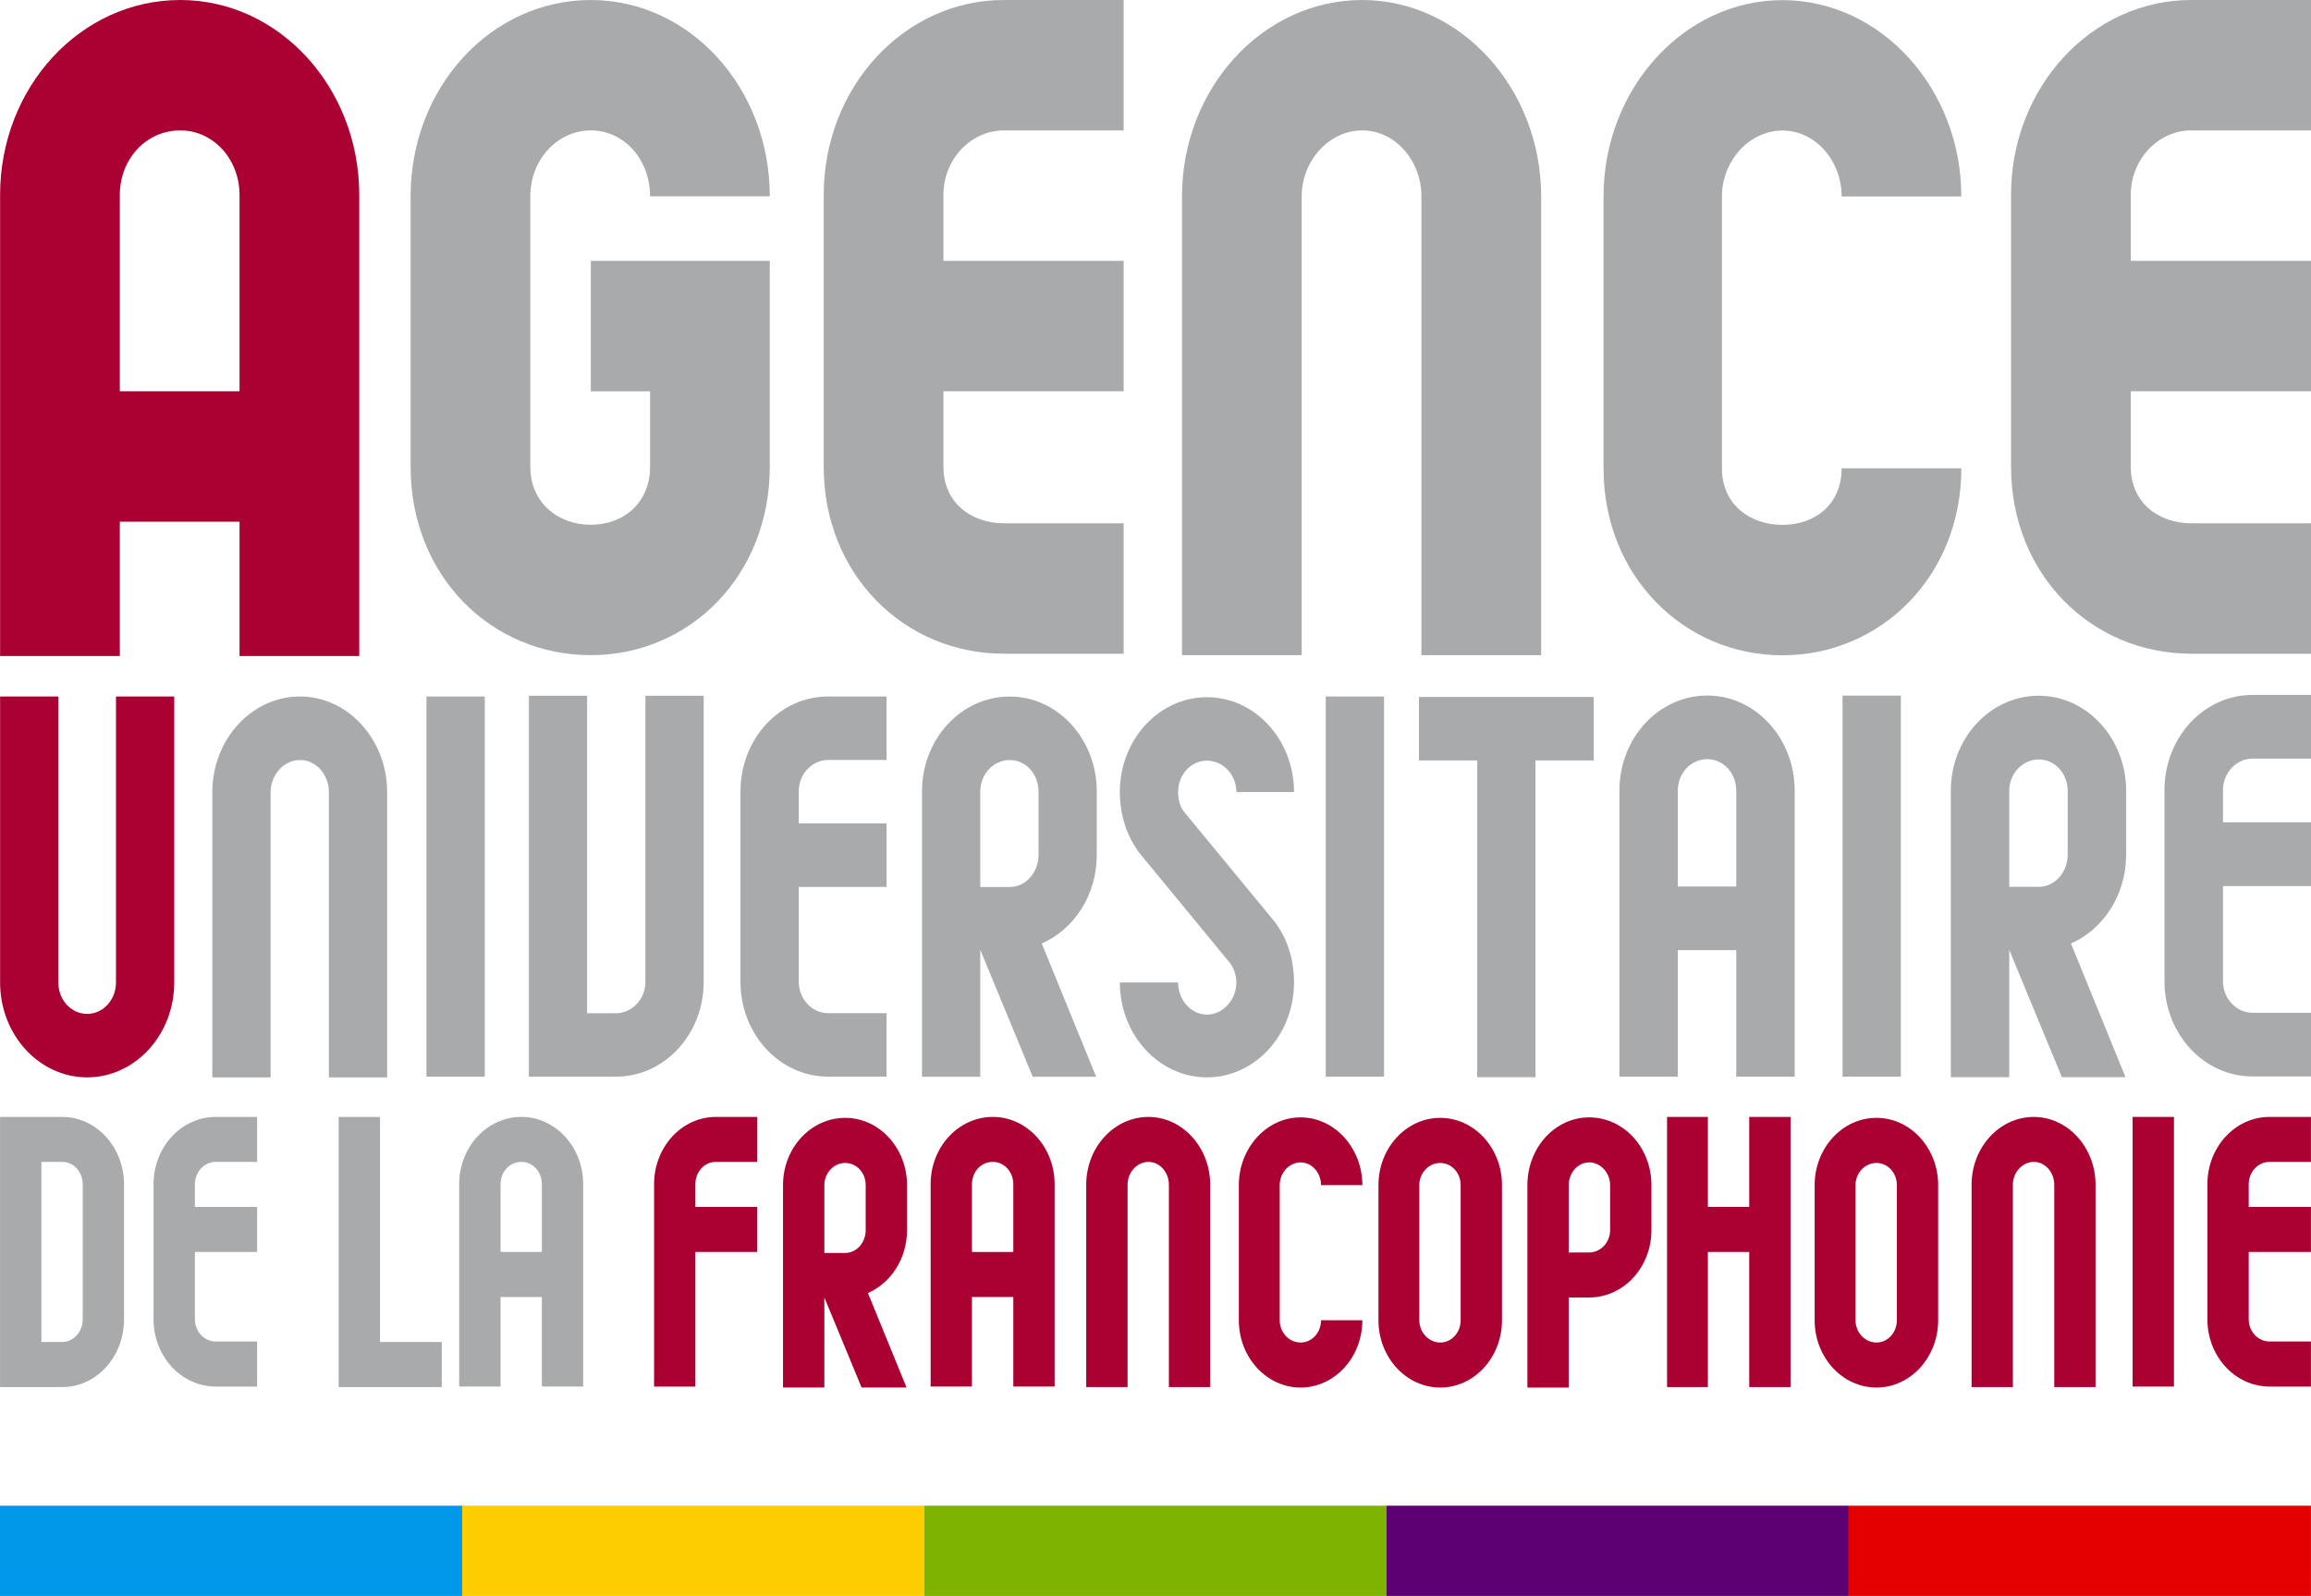<?xml version="1.0" encoding="UTF-8" standalone="no"?>
<svg
   xmlns:dc="http://purl.org/dc/elements/1.1/"
   xmlns:cc="http://creativecommons.org/ns#"
   xmlns:rdf="http://www.w3.org/1999/02/22-rdf-syntax-ns#"
   xmlns:svg="http://www.w3.org/2000/svg"
   xmlns="http://www.w3.org/2000/svg"
   xmlns:sodipodi="http://sodipodi.sourceforge.net/DTD/sodipodi-0.dtd"
   xmlns:inkscape="http://www.inkscape.org/namespaces/inkscape"
   version="1.1"
   width="217.719"
   height="150.393"
   viewBox="0 0 217.719 150.393"
   id="svg2"
   inkscape:version="0.48.5 r10040"
   sodipodi:docname="auf-menu-logo.svg">
  <defs
     id="defs95" />
  <sodipodi:namedview
     pagecolor="#ffffff"
     bordercolor="#666666"
     borderopacity="1"
     objecttolerance="10"
     gridtolerance="10"
     guidetolerance="10"
     inkscape:pageopacity="0"
     inkscape:pageshadow="2"
     inkscape:window-width="1920"
     inkscape:window-height="1056"
     id="namedview93"
     showgrid="false"
     fit-margin-top="0"
     fit-margin-left="0"
     fit-margin-right="0"
     fit-margin-bottom="0"
     inkscape:zoom="1.2797075"
     inkscape:cx="108.761"
     inkscape:cy="75.263479"
     inkscape:window-x="0"
     inkscape:window-y="24"
     inkscape:window-maximized="1"
     inkscape:current-layer="svg2" />
  <style
     type="text/css"
     id="style4">
  /* RGB définis dans charte graphique */
  .bordeaux { fill: rgb(171,  1, 50) }
  .gris     { fill: rgb(169,170,172) }
  
  .bleu     { fill: rgb(  1,152,233) }
  .jaune    { fill: rgb(253,205,  1) }
  .vert     { fill: rgb(126,179,  1) }
  .mauve    { fill: rgb( 93,  0,115) }
  .rouge    { fill: rgb(228,  0,  1) }
  </style>
  <g
     id="Agence"
     class="gris"
     style="fill:#a9aaac"
     transform="translate(-11.579,-11.329)">
    <path
       class="bordeaux"
       d="M 34.146,73.149 V 60.492 H 22.869 V 73.149 H 11.588 V 29.697 c 0,-10.13 7.559,-18.368 16.979,-18.368 9.297,0 16.857,8.238 16.857,18.368 V 73.149 H 34.146 z m -5.58,-49.531 c -3.22,0 -5.698,2.702 -5.698,6.079 V 48.204 H 34.145 V 29.697 c 10e-4,-3.377 -2.478,-6.079 -5.579,-6.079 z"
       id="path10"
       inkscape:connector-curvature="0"
       style="fill:#ab0132" />
    <path
       d="M 67.241,35.908 H 84.1 v 19.406 c 0,10.269 -7.561,17.754 -16.859,17.754 -9.418,0 -16.978,-7.485 -16.978,-17.754 V 29.832 c 0,-10.264 7.559,-18.502 16.978,-18.502 9.298,0 16.859,8.238 16.859,18.502 H 72.822 c 0,-3.512 -2.479,-6.213 -5.581,-6.213 -3.096,0 -5.701,2.702 -5.701,6.213 v 25.483 c 0,3.378 2.605,5.466 5.701,5.466 3.102,0 5.581,-2.088 5.581,-5.466 v -7.11 H 67.241 V 35.908 z"
       id="path12"
       inkscape:connector-curvature="0" />
    <path
       d="M 89.181,55.314 V 29.697 c 0,-10.13 7.56,-18.368 16.98,-18.368 h 11.278 v 12.289 h -11.278 c -3.102,0 -5.702,2.702 -5.702,6.079 v 6.211 h 16.98 v 12.296 h -16.98 v 7.11 c 0,3.378 2.601,5.328 5.702,5.328 h 11.278 v 12.29 h -11.278 c -9.42,0.001 -16.98,-7.486 -16.98,-17.618 z"
       id="path14"
       inkscape:connector-curvature="0" />
    <path
       d="M 156.771,29.832 V 73.069 H 145.49 V 29.832 c 0,-3.373 -2.477,-6.213 -5.576,-6.213 -3.101,0 -5.702,2.84 -5.702,6.213 V 73.069 H 122.935 V 29.832 c 0,-10.128 7.561,-18.502 16.979,-18.502 9.297,0 16.857,8.374 16.857,18.502 z"
       id="path16"
       inkscape:connector-curvature="0" />
    <path
       d="m 179.502,73.079 c -9.297,0 -16.854,-7.486 -16.854,-17.62 V 29.843 c 0,-10.13 7.558,-18.502 16.854,-18.502 9.294,0 16.854,8.372 16.854,18.502 H 185.08 c 0,-3.375 -2.478,-6.213 -5.577,-6.213 -3.098,0 -5.701,2.838 -5.701,6.213 v 25.616 c 0,3.379 2.604,5.33 5.701,5.33 3.1,0 5.577,-1.951 5.577,-5.33 h 11.277 c 0,10.134 -7.561,17.62 -16.855,17.62 z"
       id="path18"
       inkscape:connector-curvature="0" />
    <path
       d="M 201.039,55.314 V 29.697 c 0,-10.13 7.562,-18.368 16.982,-18.368 h 11.276 v 12.289 h -11.276 c -3.1,0 -5.702,2.702 -5.702,6.079 v 6.211 h 16.979 v 12.296 h -16.979 v 7.11 c 0,3.378 2.603,5.328 5.702,5.328 h 11.276 v 12.29 H 218.021 C 208.6,72.933 201.039,65.446 201.039,55.314 z"
       id="path20"
       inkscape:connector-curvature="0" />
  </g>
  <g
     id="universitaire"
     class="gris"
     style="fill:#a9aaac"
     transform="translate(-11.579,-11.329)">
    <path
       class="bordeaux"
       d="m 22.506,76.963 h 5.488 v 26.95 c 0,4.934 -3.682,8.942 -8.203,8.942 -4.526,0 -8.203,-4.009 -8.203,-8.942 v -26.95 h 5.487 v 26.95 c 0,1.644 1.206,2.96 2.715,2.96 1.506,0 2.714,-1.316 2.714,-2.96 v -26.95 z"
       id="path23"
       inkscape:connector-curvature="0"
       style="fill:#ab0132" />
    <path
       d="m 48.051,85.968 v 26.888 H 42.563 V 85.968 c 0,-1.643 -1.21,-3.022 -2.714,-3.022 -1.508,0 -2.775,1.38 -2.775,3.022 v 26.888 h -5.49 V 85.968 c 0,-4.933 3.679,-9.005 8.265,-9.005 4.52,0 8.202,4.072 8.202,9.005 z"
       id="path25"
       inkscape:connector-curvature="0" />
    <path
       d="M 57.249,112.789 H 51.758 V 76.963 h 5.491 v 35.826 z"
       id="path27"
       inkscape:connector-curvature="0" />
    <path
       d="m 72.384,76.896 h 5.49 v 26.954 c 0,4.933 -3.68,8.938 -8.265,8.938 H 61.406 V 76.896 h 5.487 v 29.914 h 2.716 c 1.51,0 2.775,-1.318 2.775,-2.96 V 76.896 z"
       id="path29"
       inkscape:connector-curvature="0" />
    <path
       d="M 81.34,103.851 V 85.902 c 0,-4.934 3.679,-8.939 8.265,-8.939 h 5.493 v 5.982 h -5.493 c -1.51,0 -2.774,1.314 -2.774,2.957 v 3.023 h 8.268 v 5.986 h -8.268 v 8.938 c 0,1.642 1.264,2.96 2.774,2.96 h 5.493 v 5.979 h -5.493 c -4.586,0.001 -8.265,-4.005 -8.265,-8.937 z"
       id="path31"
       inkscape:connector-curvature="0" />
    <path
       d="m 114.848,112.796 h -5.975 l -4.945,-11.965 v 11.965 H 98.44 v -26.89 c 0,-4.926 3.68,-8.939 8.266,-8.939 4.524,0 8.201,4.014 8.201,8.939 v 5.986 c 0,3.812 -2.169,7.033 -5.185,8.347 l 5.126,12.557 z m -8.142,-29.847 c -1.509,0 -2.778,1.314 -2.778,2.957 v 9.011 h 2.778 c 1.506,0 2.713,-1.38 2.713,-3.024 v -5.986 c -10e-4,-1.643 -1.208,-2.958 -2.713,-2.958 z"
       id="path33"
       inkscape:connector-curvature="0" />
    <path
       d="m 133.489,103.913 c 0,4.934 -3.678,8.942 -8.202,8.942 -4.526,0 -8.207,-4.009 -8.207,-8.942 h 5.489 c 0,1.644 1.206,3.026 2.717,3.026 1.506,0 2.773,-1.383 2.773,-3.026 0,-0.657 -0.241,-1.379 -0.603,-1.836 l -8.444,-10.26 c -1.208,-1.512 -1.933,-3.616 -1.933,-5.85 0,-4.933 3.681,-8.938 8.207,-8.938 4.524,0 8.202,4.006 8.202,8.938 h -5.429 c 0,-1.643 -1.267,-2.959 -2.773,-2.959 -1.511,0 -2.717,1.316 -2.717,2.959 0,0.725 0.181,1.38 0.545,1.842 l 8.446,10.254 c 1.265,1.58 1.929,3.618 1.929,5.85 z"
       id="path35"
       inkscape:connector-curvature="0" />
    <path
       d="m 141.97,112.789 h -5.491 V 76.963 h 5.491 v 35.826 z"
       id="path37"
       inkscape:connector-curvature="0" />
    <path
       d="m 161.725,77.009 v 5.982 h -5.49 v 29.847 h -5.487 V 82.991 h -5.489 v -5.982 h 16.466 z"
       id="path39"
       inkscape:connector-curvature="0" />
    <path
       d="m 175.152,112.789 v -11.925 h -5.506 v 11.925 h -5.502 V 85.835 c 0,-4.945 3.687,-8.962 8.285,-8.962 4.535,0 8.227,4.017 8.227,8.962 v 26.954 h -5.504 z m -2.723,-29.918 c -1.572,0 -2.783,1.317 -2.783,2.964 v 9.032 h 5.506 v -9.032 c 0,-1.647 -1.209,-2.964 -2.723,-2.964 z"
       id="path41"
       inkscape:connector-curvature="0" />
    <path
       d="m 190.66,112.789 h -5.491 V 76.88 h 5.491 v 35.909 z"
       id="path43"
       inkscape:connector-curvature="0" />
    <path
       d="m 211.824,112.837 h -5.994 l -4.962,-12.003 v 12.003 h -5.504 V 85.86 c 0,-4.94 3.687,-8.968 8.291,-8.968 4.535,0 8.228,4.027 8.228,8.968 v 6.007 c 0,3.822 -2.177,7.055 -5.201,8.374 l 5.142,12.596 z m -8.169,-29.943 c -1.513,0 -2.787,1.319 -2.787,2.967 v 9.04 h 2.787 c 1.51,0 2.722,-1.386 2.722,-3.033 V 85.86 c -0.001,-1.647 -1.212,-2.966 -2.722,-2.966 z"
       id="path45"
       inkscape:connector-curvature="0" />
    <path
       d="M 215.495,103.8 V 85.787 c 0,-4.949 3.694,-8.971 8.295,-8.971 h 5.508 v 6.002 h -5.508 c -1.512,0 -2.784,1.32 -2.784,2.969 v 3.033 h 8.292 v 6.007 h -8.292 v 8.973 c 0,1.646 1.272,2.969 2.784,2.969 h 5.508 v 5.999 h -5.508 c -4.601,0 -8.295,-4.022 -8.295,-8.968 z"
       id="path47"
       inkscape:connector-curvature="0" />
  </g>
  <g
     id="de_la_Francophonie"
     class="bordeaux"
     style="fill:#ab0132"
     transform="translate(-11.579,-11.329)">
    <path
       class="gris"
       d="m 11.583,116.583 h 5.862 c 3.209,0 5.82,2.842 5.82,6.385 v 12.685 c 0,3.544 -2.61,6.389 -5.82,6.389 h -5.862 v -25.459 z m 3.895,21.209 h 1.968 c 1.07,0 1.926,-0.975 1.926,-2.14 v -12.685 c 0,-1.212 -0.856,-2.147 -1.926,-2.147 h -1.968 v 16.972 z"
       id="path50"
       inkscape:connector-curvature="0"
       style="fill:#a9aaac" />
    <path
       class="gris"
       d="m 26.045,135.652 v -12.729 c 0,-3.498 2.612,-6.34 5.863,-6.34 h 3.894 v 4.237 h -3.894 c -1.069,0 -1.969,0.936 -1.969,2.103 v 2.141 h 5.862 v 4.246 h -5.862 v 6.343 c 0,1.165 0.899,2.095 1.969,2.095 h 3.894 v 4.245 h -3.894 c -3.251,-0.001 -5.863,-2.847 -5.863,-6.341 z"
       id="path52"
       inkscape:connector-curvature="0"
       style="fill:#a9aaac" />
    <path
       class="gris"
       d="m 53.199,137.792 v 4.249 h -9.714 v -25.458 h 3.894 v 21.209 h 5.82 z"
       id="path54"
       inkscape:connector-curvature="0"
       style="fill:#a9aaac" />
    <path
       class="gris"
       d="m 62.629,141.992 v -8.441 h -3.892 v 8.441 H 54.84 v -19.069 c 0,-3.498 2.611,-6.34 5.865,-6.34 3.209,0 5.815,2.842 5.815,6.34 v 19.069 H 62.629 z M 60.706,120.82 c -1.115,0 -1.968,0.936 -1.968,2.103 v 6.387 h 3.892 v -6.387 c -0.001,-1.167 -0.859,-2.103 -1.924,-2.103 z"
       id="path56"
       inkscape:connector-curvature="0"
       style="fill:#a9aaac" />
    <path
       d="m 73.199,141.992 v -19.069 c 0,-3.498 2.607,-6.34 5.815,-6.34 h 3.894 v 4.237 h -3.894 c -1.07,0 -1.923,0.936 -1.923,2.103 v 2.141 h 5.817 v 4.246 h -5.817 v 12.683 h -3.892 z"
       id="path58"
       inkscape:connector-curvature="0" />
    <path
       d="M 96.987,142.085 H 92.75 l -3.509,-8.488 v 8.488 h -3.894 v -19.073 c 0,-3.497 2.61,-6.341 5.862,-6.341 3.208,0 5.82,2.844 5.82,6.341 v 4.243 c 0,2.704 -1.54,4.989 -3.682,5.925 l 3.64,8.905 z M 91.21,120.921 c -1.069,0 -1.968,0.926 -1.968,2.091 v 6.389 h 1.968 c 1.072,0 1.925,-0.979 1.925,-2.146 v -4.243 c 0,-1.165 -0.853,-2.091 -1.925,-2.091 z"
       id="path60"
       inkscape:connector-curvature="0" />
    <path
       d="m 107.042,141.992 v -8.441 h -3.895 v 8.441 h -3.893 v -19.069 c 0,-3.498 2.611,-6.34 5.862,-6.34 3.208,0 5.819,2.842 5.819,6.34 v 19.069 h -3.893 z m -1.926,-21.172 c -1.115,0 -1.969,0.936 -1.969,2.103 v 6.387 h 3.895 v -6.387 c 0,-1.167 -0.858,-2.103 -1.926,-2.103 z"
       id="path62"
       inkscape:connector-curvature="0" />
    <path
       d="m 125.592,122.968 v 19.073 H 121.7 v -19.073 c 0,-1.164 -0.856,-2.147 -1.924,-2.147 -1.072,0 -1.968,0.983 -1.968,2.147 v 19.073 h -3.896 v -19.073 c 0,-3.496 2.612,-6.385 5.864,-6.385 3.207,0 5.816,2.889 5.816,6.385 z"
       id="path64"
       inkscape:connector-curvature="0" />
    <path
       d="m 134.106,142.085 c -3.208,0 -5.817,-2.844 -5.817,-6.342 v -12.731 c 0,-3.497 2.609,-6.386 5.817,-6.386 3.208,0 5.82,2.889 5.82,6.386 h -3.893 c 0,-1.165 -0.854,-2.144 -1.927,-2.144 -1.067,0 -1.966,0.979 -1.966,2.144 v 12.731 c 0,1.166 0.898,2.1 1.966,2.1 1.073,0 1.927,-0.934 1.927,-2.1 h 3.893 c 0.001,3.498 -2.611,6.342 -5.82,6.342 z"
       id="path66"
       inkscape:connector-curvature="0" />
    <path
       d="m 147.26,142.085 c -3.206,0 -5.817,-2.844 -5.817,-6.342 v -12.731 c 0,-3.497 2.611,-6.341 5.817,-6.341 3.213,0 5.821,2.844 5.821,6.341 v 12.731 c 0.001,3.498 -2.608,6.342 -5.821,6.342 z m 0,-21.164 c -1.067,0 -1.967,0.926 -1.967,2.091 v 12.731 c 0,1.166 0.9,2.1 1.967,2.1 1.071,0 1.927,-0.934 1.927,-2.1 v -12.731 c 0,-1.165 -0.856,-2.091 -1.927,-2.091 z"
       id="path68"
       inkscape:connector-curvature="0" />
    <path
       d="m 161.293,116.626 c 3.255,0 5.866,2.846 5.866,6.386 v 4.243 c 0,3.496 -2.611,6.342 -5.866,6.342 h -1.924 v 8.488 h -3.894 v -19.073 c 0.001,-3.54 2.612,-6.386 5.818,-6.386 z m 0,4.242 c -1.065,0 -1.924,0.979 -1.924,2.144 v 6.346 h 1.924 c 1.071,0 1.974,-0.936 1.974,-2.103 v -4.243 c 0,-1.165 -0.902,-2.144 -1.974,-2.144 z"
       id="path70"
       inkscape:connector-curvature="0" />
    <path
       d="m 176.375,116.583 h 3.896 v 25.458 h -3.896 V 129.31 h -3.896 v 12.731 h -3.848 v -25.458 h 3.848 v 8.48 h 3.896 v -8.48 z"
       id="path72"
       inkscape:connector-curvature="0" />
    <path
       d="m 188.359,142.085 c -3.212,0 -5.822,-2.844 -5.822,-6.342 v -12.731 c 0,-3.497 2.61,-6.341 5.822,-6.341 3.204,0 5.814,2.844 5.814,6.341 v 12.731 c 0,3.498 -2.61,6.342 -5.814,6.342 z m 0,-21.164 c -1.074,0 -1.971,0.926 -1.971,2.091 v 12.731 c 0,1.166 0.896,2.1 1.971,2.1 1.068,0 1.923,-0.934 1.923,-2.1 v -12.731 c 0,-1.165 -0.855,-2.091 -1.923,-2.091 z"
       id="path74"
       inkscape:connector-curvature="0" />
    <path
       d="m 209.001,122.968 v 19.073 h -3.891 v -19.073 c 0,-1.164 -0.855,-2.147 -1.926,-2.147 -1.071,0 -1.97,0.983 -1.97,2.147 v 19.073 h -3.892 v -19.073 c 0,-3.496 2.611,-6.385 5.861,-6.385 3.21,0 5.818,2.889 5.818,6.385 z"
       id="path76"
       inkscape:connector-curvature="0" />
    <path
       d="m 216.388,141.992 h -3.895 v -25.409 h 3.895 v 25.409 z"
       id="path78"
       inkscape:connector-curvature="0" />
    <path
       d="m 219.537,135.652 v -12.729 c 0,-3.498 2.61,-6.34 5.86,-6.34 h 3.896 v 4.237 h -3.896 c -1.071,0 -1.967,0.936 -1.967,2.103 v 2.141 h 5.863 v 4.246 h -5.863 v 6.343 c 0,1.165 0.896,2.095 1.967,2.095 h 3.896 v 4.245 h -3.896 c -3.25,-0.001 -5.86,-2.847 -5.86,-6.341 z"
       id="path80"
       inkscape:connector-curvature="0" />
  </g>
  <g
     id="couleurs"
     transform="translate(-11.579,-11.329)">
    <rect
       class="bleu"
       x="11.579"
       y="153.218"
       width="43.542"
       height="8.504"
       id="rect83"
       style="fill:#0198e9" />
    <rect
       class="jaune"
       x="55.121"
       y="153.218"
       width="43.542"
       height="8.504"
       id="rect85"
       style="fill:#fdcd01" />
    <rect
       class="vert"
       x="98.663"
       y="153.218"
       width="43.543"
       height="8.504"
       id="rect87"
       style="fill:#7eb301" />
    <rect
       class="mauve"
       x="142.206"
       y="153.218"
       width="43.542"
       height="8.504"
       id="rect89"
       style="fill:#5d0073" />
    <rect
       class="rouge"
       x="185.748"
       y="153.218"
       width="43.543"
       height="8.504"
       id="rect91"
       style="fill:#e40001" />
  </g>
</svg>
